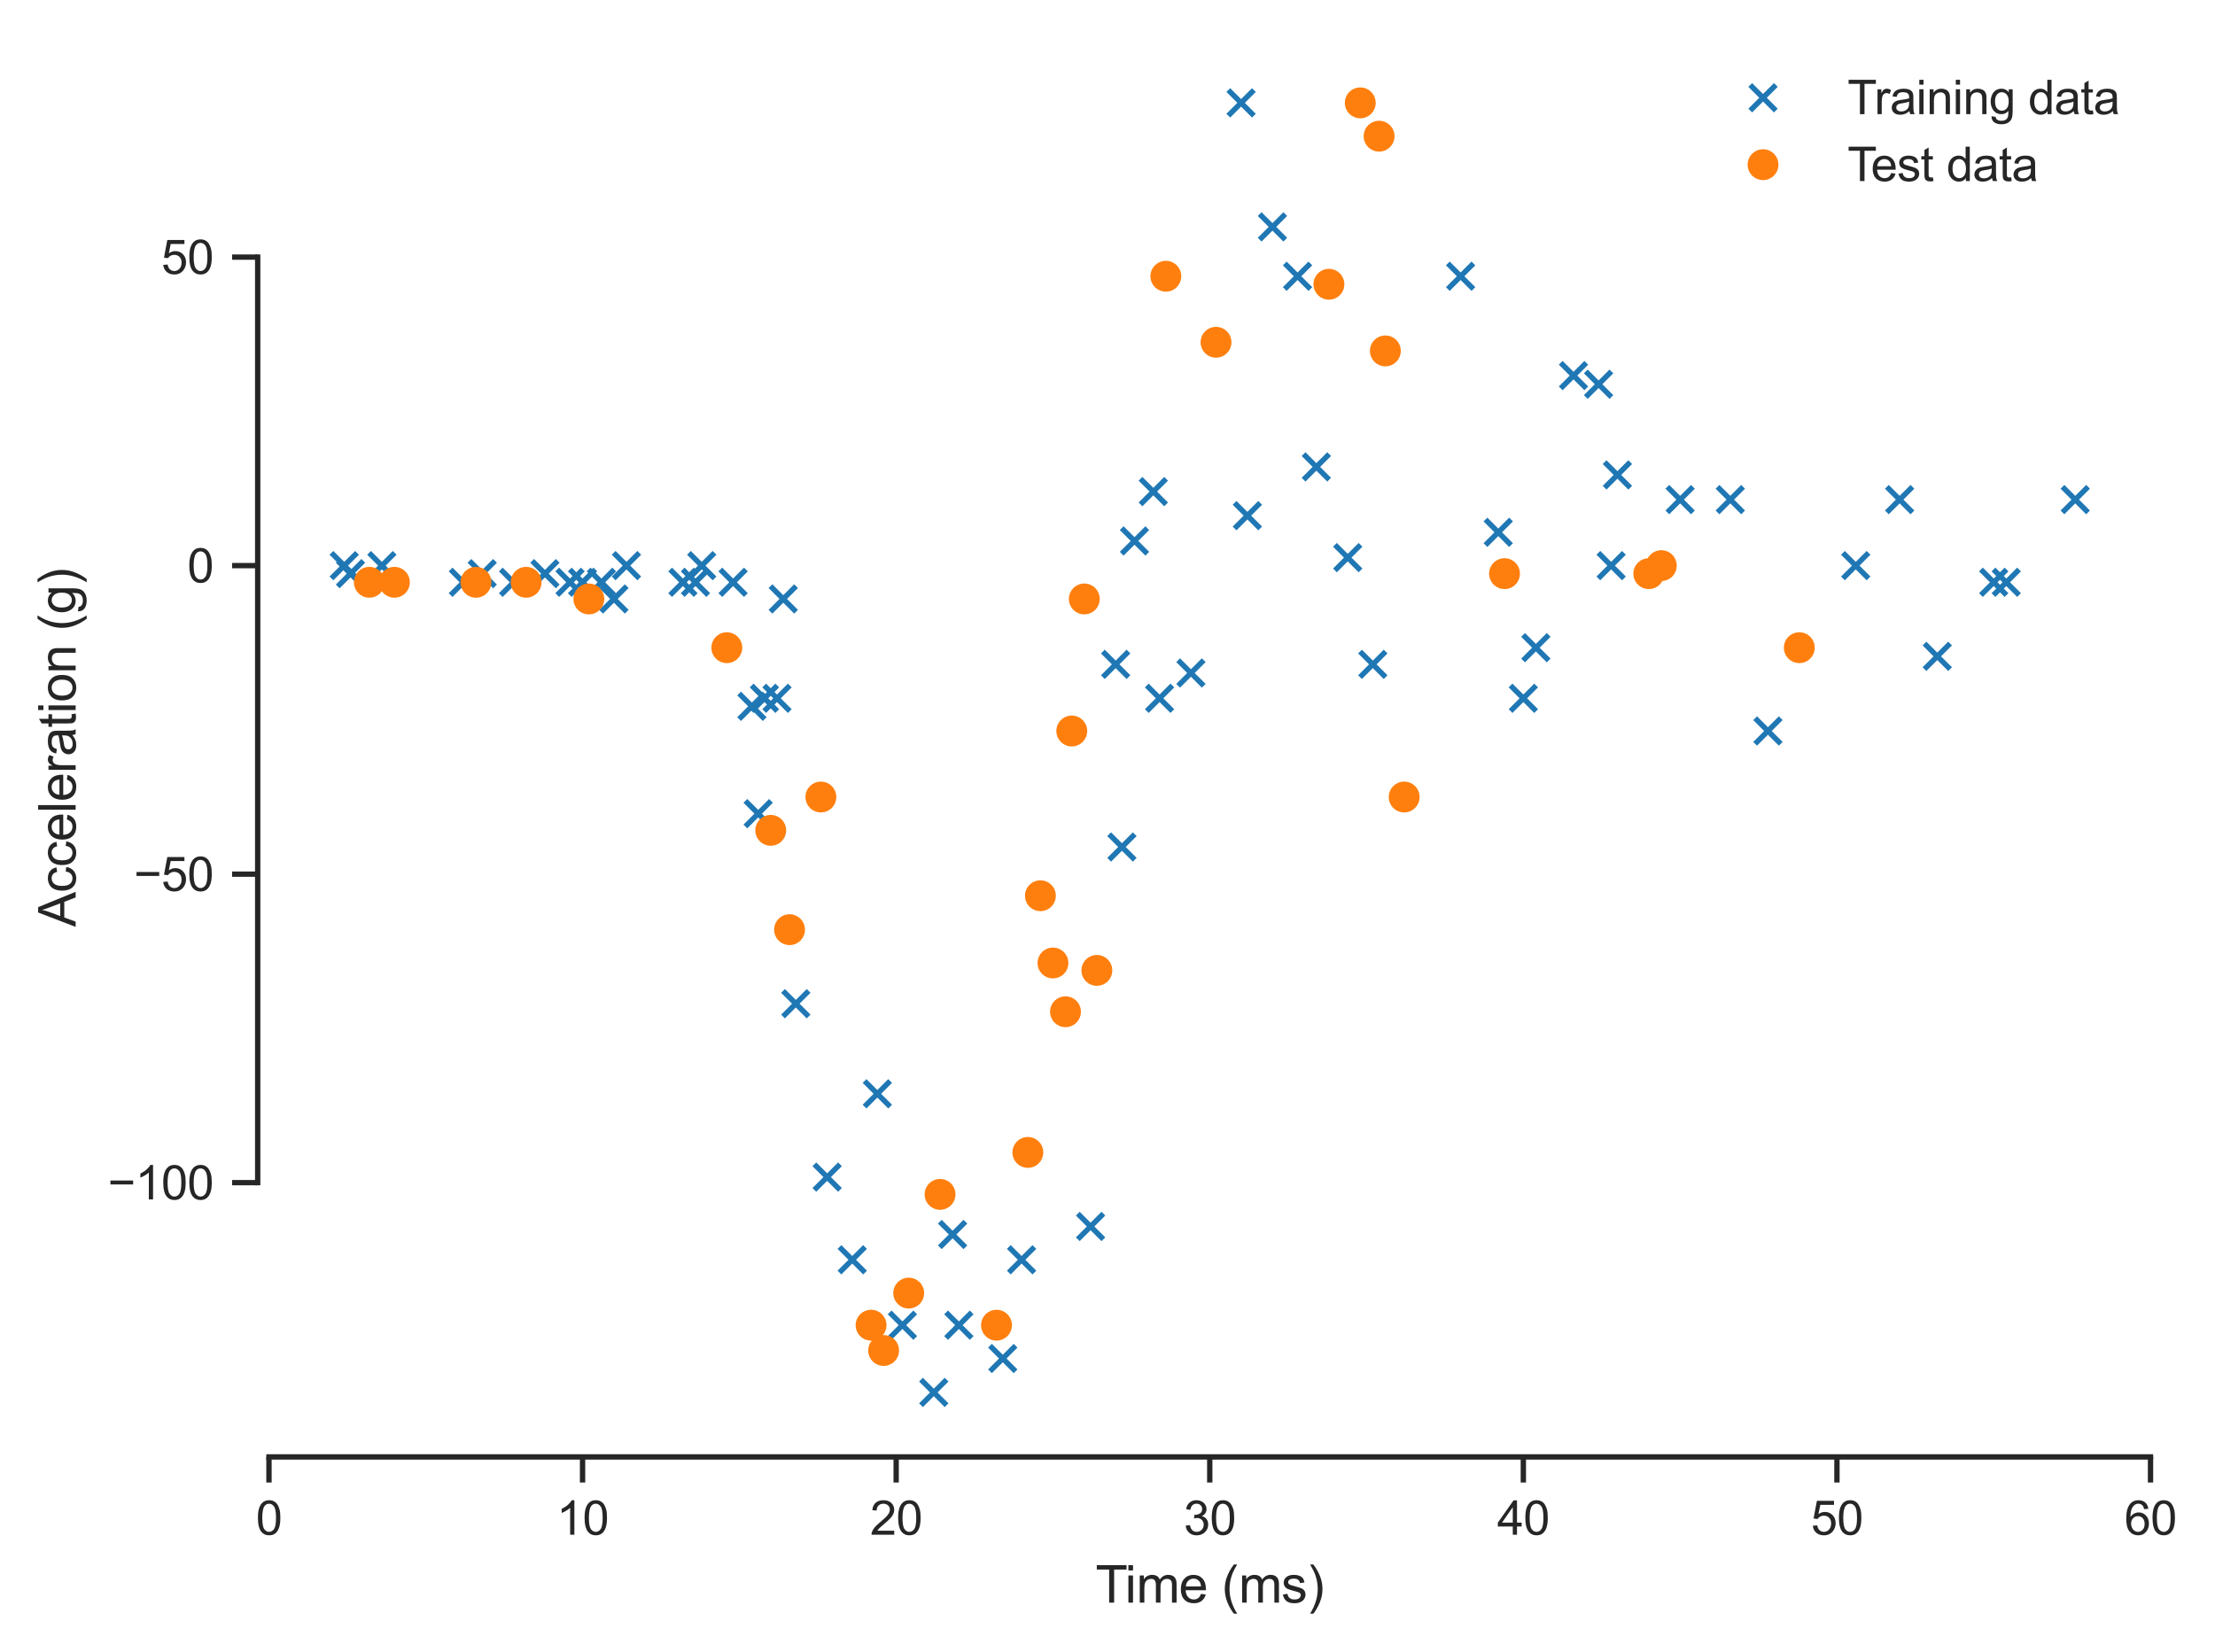 <?xml version="1.0" encoding="utf-8" standalone="no"?>
<!DOCTYPE svg PUBLIC "-//W3C//DTD SVG 1.1//EN"
  "http://www.w3.org/Graphics/SVG/1.1/DTD/svg11.dtd">
<svg xmlns:xlink="http://www.w3.org/1999/xlink" width="415.426pt" height="309.869pt" viewBox="0 0 415.426 309.869" xmlns="http://www.w3.org/2000/svg" version="1.1">
 <defs>
  <style type="text/css">*{stroke-linejoin: round; stroke-linecap: butt}</style>
 </defs>
 <g id="figure_1">
  <g id="patch_1">
   <path d="M 0 309.869 
L 415.426 309.869 
L 415.426 0 
L 0 0 
z
" style="fill: #ffffff"/>
  </g>
  <g id="axes_1">
   <g id="patch_2">
    <path d="M 48.33 273.312 
L 405.45 273.312 
L 405.45 7.2 
L 48.33 7.2 
z
" style="fill: #ffffff"/>
   </g>
   <g id="matplotlib.axis_1">
    <g id="xtick_1">
     <g id="line2d_1">
      <defs>
       <path id="me4600df436" d="M 0 0 
L 0 4.8 
" style="stroke: #262626"/>
      </defs>
      <g>
       <use xlink:href="#me4600df436" x="50.447" y="273.312" style="fill: #262626; stroke: #262626"/>
      </g>
     </g>
     <g id="text_1">
      <!-- 0 -->
      <g style="fill: #262626" transform="translate(48 287.911) scale(0.088 -0.088)">
       <defs>
        <path id="ArialMT-30" d="M 266 2259 
Q 266 3072 433 3567 
Q 600 4063 929 4331 
Q 1259 4600 1759 4600 
Q 2128 4600 2406 4451 
Q 2684 4303 2865 4023 
Q 3047 3744 3150 3342 
Q 3253 2941 3253 2259 
Q 3253 1453 3087 958 
Q 2922 463 2592 192 
Q 2263 -78 1759 -78 
Q 1097 -78 719 397 
Q 266 969 266 2259 
z
M 844 2259 
Q 844 1131 1108 757 
Q 1372 384 1759 384 
Q 2147 384 2411 759 
Q 2675 1134 2675 2259 
Q 2675 3391 2411 3762 
Q 2147 4134 1753 4134 
Q 1366 4134 1134 3806 
Q 844 3388 844 2259 
z
" transform="scale(0.016)"/>
       </defs>
       <use xlink:href="#ArialMT-30"/>
      </g>
     </g>
    </g>
    <g id="xtick_2">
     <g id="line2d_2">
      <g>
       <use xlink:href="#me4600df436" x="109.261" y="273.312" style="fill: #262626; stroke: #262626"/>
      </g>
     </g>
     <g id="text_2">
      <!-- 10 -->
      <g style="fill: #262626" transform="translate(104.368 287.911) scale(0.088 -0.088)">
       <defs>
        <path id="ArialMT-31" d="M 2384 0 
L 1822 0 
L 1822 3584 
Q 1619 3391 1289 3197 
Q 959 3003 697 2906 
L 697 3450 
Q 1169 3672 1522 3987 
Q 1875 4303 2022 4600 
L 2384 4600 
L 2384 0 
z
" transform="scale(0.016)"/>
       </defs>
       <use xlink:href="#ArialMT-31"/>
       <use xlink:href="#ArialMT-30" x="55.615"/>
      </g>
     </g>
    </g>
    <g id="xtick_3">
     <g id="line2d_3">
      <g>
       <use xlink:href="#me4600df436" x="168.075" y="273.312" style="fill: #262626; stroke: #262626"/>
      </g>
     </g>
     <g id="text_3">
      <!-- 20 -->
      <g style="fill: #262626" transform="translate(163.182 287.911) scale(0.088 -0.088)">
       <defs>
        <path id="ArialMT-32" d="M 3222 541 
L 3222 0 
L 194 0 
Q 188 203 259 391 
Q 375 700 629 1000 
Q 884 1300 1366 1694 
Q 2113 2306 2375 2664 
Q 2638 3022 2638 3341 
Q 2638 3675 2398 3904 
Q 2159 4134 1775 4134 
Q 1369 4134 1125 3890 
Q 881 3647 878 3216 
L 300 3275 
Q 359 3922 746 4261 
Q 1134 4600 1788 4600 
Q 2447 4600 2831 4234 
Q 3216 3869 3216 3328 
Q 3216 3053 3103 2787 
Q 2991 2522 2730 2228 
Q 2469 1934 1863 1422 
Q 1356 997 1212 845 
Q 1069 694 975 541 
L 3222 541 
z
" transform="scale(0.016)"/>
       </defs>
       <use xlink:href="#ArialMT-32"/>
       <use xlink:href="#ArialMT-30" x="55.615"/>
      </g>
     </g>
    </g>
    <g id="xtick_4">
     <g id="line2d_4">
      <g>
       <use xlink:href="#me4600df436" x="226.89" y="273.312" style="fill: #262626; stroke: #262626"/>
      </g>
     </g>
     <g id="text_4">
      <!-- 30 -->
      <g style="fill: #262626" transform="translate(221.996 287.911) scale(0.088 -0.088)">
       <defs>
        <path id="ArialMT-33" d="M 269 1209 
L 831 1284 
Q 928 806 1161 595 
Q 1394 384 1728 384 
Q 2125 384 2398 659 
Q 2672 934 2672 1341 
Q 2672 1728 2419 1979 
Q 2166 2231 1775 2231 
Q 1616 2231 1378 2169 
L 1441 2663 
Q 1497 2656 1531 2656 
Q 1891 2656 2178 2843 
Q 2466 3031 2466 3422 
Q 2466 3731 2256 3934 
Q 2047 4138 1716 4138 
Q 1388 4138 1169 3931 
Q 950 3725 888 3313 
L 325 3413 
Q 428 3978 793 4289 
Q 1159 4600 1703 4600 
Q 2078 4600 2393 4439 
Q 2709 4278 2876 4000 
Q 3044 3722 3044 3409 
Q 3044 3113 2884 2869 
Q 2725 2625 2413 2481 
Q 2819 2388 3044 2092 
Q 3269 1797 3269 1353 
Q 3269 753 2831 336 
Q 2394 -81 1725 -81 
Q 1122 -81 723 278 
Q 325 638 269 1209 
z
" transform="scale(0.016)"/>
       </defs>
       <use xlink:href="#ArialMT-33"/>
       <use xlink:href="#ArialMT-30" x="55.615"/>
      </g>
     </g>
    </g>
    <g id="xtick_5">
     <g id="line2d_5">
      <g>
       <use xlink:href="#me4600df436" x="285.704" y="273.312" style="fill: #262626; stroke: #262626"/>
      </g>
     </g>
     <g id="text_5">
      <!-- 40 -->
      <g style="fill: #262626" transform="translate(280.81 287.911) scale(0.088 -0.088)">
       <defs>
        <path id="ArialMT-34" d="M 2069 0 
L 2069 1097 
L 81 1097 
L 81 1613 
L 2172 4581 
L 2631 4581 
L 2631 1613 
L 3250 1613 
L 3250 1097 
L 2631 1097 
L 2631 0 
L 2069 0 
z
M 2069 1613 
L 2069 3678 
L 634 1613 
L 2069 1613 
z
" transform="scale(0.016)"/>
       </defs>
       <use xlink:href="#ArialMT-34"/>
       <use xlink:href="#ArialMT-30" x="55.615"/>
      </g>
     </g>
    </g>
    <g id="xtick_6">
     <g id="line2d_6">
      <g>
       <use xlink:href="#me4600df436" x="344.518" y="273.312" style="fill: #262626; stroke: #262626"/>
      </g>
     </g>
     <g id="text_6">
      <!-- 50 -->
      <g style="fill: #262626" transform="translate(339.624 287.911) scale(0.088 -0.088)">
       <defs>
        <path id="ArialMT-35" d="M 266 1200 
L 856 1250 
Q 922 819 1161 601 
Q 1400 384 1738 384 
Q 2144 384 2425 690 
Q 2706 997 2706 1503 
Q 2706 1984 2436 2262 
Q 2166 2541 1728 2541 
Q 1456 2541 1237 2417 
Q 1019 2294 894 2097 
L 366 2166 
L 809 4519 
L 3088 4519 
L 3088 3981 
L 1259 3981 
L 1013 2750 
Q 1425 3038 1878 3038 
Q 2478 3038 2890 2622 
Q 3303 2206 3303 1553 
Q 3303 931 2941 478 
Q 2500 -78 1738 -78 
Q 1113 -78 717 272 
Q 322 622 266 1200 
z
" transform="scale(0.016)"/>
       </defs>
       <use xlink:href="#ArialMT-35"/>
       <use xlink:href="#ArialMT-30" x="55.615"/>
      </g>
     </g>
    </g>
    <g id="xtick_7">
     <g id="line2d_7">
      <g>
       <use xlink:href="#me4600df436" x="403.332" y="273.312" style="fill: #262626; stroke: #262626"/>
      </g>
     </g>
     <g id="text_7">
      <!-- 60 -->
      <g style="fill: #262626" transform="translate(398.439 287.911) scale(0.088 -0.088)">
       <defs>
        <path id="ArialMT-36" d="M 3184 3459 
L 2625 3416 
Q 2550 3747 2413 3897 
Q 2184 4138 1850 4138 
Q 1581 4138 1378 3988 
Q 1113 3794 959 3422 
Q 806 3050 800 2363 
Q 1003 2672 1297 2822 
Q 1591 2972 1913 2972 
Q 2475 2972 2870 2558 
Q 3266 2144 3266 1488 
Q 3266 1056 3080 686 
Q 2894 316 2569 119 
Q 2244 -78 1831 -78 
Q 1128 -78 684 439 
Q 241 956 241 2144 
Q 241 3472 731 4075 
Q 1159 4600 1884 4600 
Q 2425 4600 2770 4297 
Q 3116 3994 3184 3459 
z
M 888 1484 
Q 888 1194 1011 928 
Q 1134 663 1356 523 
Q 1578 384 1822 384 
Q 2178 384 2434 671 
Q 2691 959 2691 1453 
Q 2691 1928 2437 2201 
Q 2184 2475 1800 2475 
Q 1419 2475 1153 2201 
Q 888 1928 888 1484 
z
" transform="scale(0.016)"/>
       </defs>
       <use xlink:href="#ArialMT-36"/>
       <use xlink:href="#ArialMT-30" x="55.615"/>
      </g>
     </g>
    </g>
    <g id="text_8">
     <!-- Time (ms) -->
     <g style="fill: #262626" transform="translate(205.476 300.648) scale(0.096 -0.096)">
      <defs>
       <path id="ArialMT-54" d="M 1659 0 
L 1659 4041 
L 150 4041 
L 150 4581 
L 3781 4581 
L 3781 4041 
L 2266 4041 
L 2266 0 
L 1659 0 
z
" transform="scale(0.016)"/>
       <path id="ArialMT-69" d="M 425 3934 
L 425 4581 
L 988 4581 
L 988 3934 
L 425 3934 
z
M 425 0 
L 425 3319 
L 988 3319 
L 988 0 
L 425 0 
z
" transform="scale(0.016)"/>
       <path id="ArialMT-6d" d="M 422 0 
L 422 3319 
L 925 3319 
L 925 2853 
Q 1081 3097 1340 3245 
Q 1600 3394 1931 3394 
Q 2300 3394 2536 3241 
Q 2772 3088 2869 2813 
Q 3263 3394 3894 3394 
Q 4388 3394 4653 3120 
Q 4919 2847 4919 2278 
L 4919 0 
L 4359 0 
L 4359 2091 
Q 4359 2428 4304 2576 
Q 4250 2725 4106 2815 
Q 3963 2906 3769 2906 
Q 3419 2906 3187 2673 
Q 2956 2441 2956 1928 
L 2956 0 
L 2394 0 
L 2394 2156 
Q 2394 2531 2256 2718 
Q 2119 2906 1806 2906 
Q 1569 2906 1367 2781 
Q 1166 2656 1075 2415 
Q 984 2175 984 1722 
L 984 0 
L 422 0 
z
" transform="scale(0.016)"/>
       <path id="ArialMT-65" d="M 2694 1069 
L 3275 997 
Q 3138 488 2766 206 
Q 2394 -75 1816 -75 
Q 1088 -75 661 373 
Q 234 822 234 1631 
Q 234 2469 665 2931 
Q 1097 3394 1784 3394 
Q 2450 3394 2872 2941 
Q 3294 2488 3294 1666 
Q 3294 1616 3291 1516 
L 816 1516 
Q 847 969 1125 678 
Q 1403 388 1819 388 
Q 2128 388 2347 550 
Q 2566 713 2694 1069 
z
M 847 1978 
L 2700 1978 
Q 2663 2397 2488 2606 
Q 2219 2931 1791 2931 
Q 1403 2931 1139 2672 
Q 875 2413 847 1978 
z
" transform="scale(0.016)"/>
       <path id="ArialMT-20" transform="scale(0.016)"/>
       <path id="ArialMT-28" d="M 1497 -1347 
Q 1031 -759 709 28 
Q 388 816 388 1659 
Q 388 2403 628 3084 
Q 909 3875 1497 4659 
L 1900 4659 
Q 1522 4009 1400 3731 
Q 1209 3300 1100 2831 
Q 966 2247 966 1656 
Q 966 153 1900 -1347 
L 1497 -1347 
z
" transform="scale(0.016)"/>
       <path id="ArialMT-73" d="M 197 991 
L 753 1078 
Q 800 744 1014 566 
Q 1228 388 1613 388 
Q 2000 388 2187 545 
Q 2375 703 2375 916 
Q 2375 1106 2209 1216 
Q 2094 1291 1634 1406 
Q 1016 1563 777 1677 
Q 538 1791 414 1992 
Q 291 2194 291 2438 
Q 291 2659 392 2848 
Q 494 3038 669 3163 
Q 800 3259 1026 3326 
Q 1253 3394 1513 3394 
Q 1903 3394 2198 3281 
Q 2494 3169 2634 2976 
Q 2775 2784 2828 2463 
L 2278 2388 
Q 2241 2644 2061 2787 
Q 1881 2931 1553 2931 
Q 1166 2931 1000 2803 
Q 834 2675 834 2503 
Q 834 2394 903 2306 
Q 972 2216 1119 2156 
Q 1203 2125 1616 2013 
Q 2213 1853 2448 1751 
Q 2684 1650 2818 1456 
Q 2953 1263 2953 975 
Q 2953 694 2789 445 
Q 2625 197 2315 61 
Q 2006 -75 1616 -75 
Q 969 -75 630 194 
Q 291 463 197 991 
z
" transform="scale(0.016)"/>
       <path id="ArialMT-29" d="M 791 -1347 
L 388 -1347 
Q 1322 153 1322 1656 
Q 1322 2244 1188 2822 
Q 1081 3291 891 3722 
Q 769 4003 388 4659 
L 791 4659 
Q 1378 3875 1659 3084 
Q 1900 2403 1900 1659 
Q 1900 816 1576 28 
Q 1253 -759 791 -1347 
z
" transform="scale(0.016)"/>
      </defs>
      <use xlink:href="#ArialMT-54"/>
      <use xlink:href="#ArialMT-69" x="57.334"/>
      <use xlink:href="#ArialMT-6d" x="79.551"/>
      <use xlink:href="#ArialMT-65" x="162.852"/>
      <use xlink:href="#ArialMT-20" x="218.467"/>
      <use xlink:href="#ArialMT-28" x="246.25"/>
      <use xlink:href="#ArialMT-6d" x="279.551"/>
      <use xlink:href="#ArialMT-73" x="362.852"/>
      <use xlink:href="#ArialMT-29" x="412.852"/>
     </g>
    </g>
   </g>
   <g id="matplotlib.axis_2">
    <g id="ytick_1">
     <g id="line2d_8">
      <defs>
       <path id="md7fa917686" d="M 0 0 
L -4.8 0 
" style="stroke: #262626"/>
      </defs>
      <g>
       <use xlink:href="#md7fa917686" x="48.33" y="221.861" style="fill: #262626; stroke: #262626"/>
      </g>
     </g>
     <g id="text_9">
      <!-- −100 -->
      <g style="fill: #262626" transform="translate(20.209 225.01) scale(0.088 -0.088)">
       <defs>
        <path id="ArialMT-2212" d="M 3381 1997 
L 356 1997 
L 356 2522 
L 3381 2522 
L 3381 1997 
z
" transform="scale(0.016)"/>
       </defs>
       <use xlink:href="#ArialMT-2212"/>
       <use xlink:href="#ArialMT-31" x="58.398"/>
       <use xlink:href="#ArialMT-30" x="114.014"/>
       <use xlink:href="#ArialMT-30" x="169.629"/>
      </g>
     </g>
    </g>
    <g id="ytick_2">
     <g id="line2d_9">
      <g>
       <use xlink:href="#md7fa917686" x="48.33" y="163.985" style="fill: #262626; stroke: #262626"/>
      </g>
     </g>
     <g id="text_10">
      <!-- −50 -->
      <g style="fill: #262626" transform="translate(25.103 167.134) scale(0.088 -0.088)">
       <use xlink:href="#ArialMT-2212"/>
       <use xlink:href="#ArialMT-35" x="58.398"/>
       <use xlink:href="#ArialMT-30" x="114.014"/>
      </g>
     </g>
    </g>
    <g id="ytick_3">
     <g id="line2d_10">
      <g>
       <use xlink:href="#md7fa917686" x="48.33" y="106.109" style="fill: #262626; stroke: #262626"/>
      </g>
     </g>
     <g id="text_11">
      <!-- 0 -->
      <g style="fill: #262626" transform="translate(35.136 109.259) scale(0.088 -0.088)">
       <use xlink:href="#ArialMT-30"/>
      </g>
     </g>
    </g>
    <g id="ytick_4">
     <g id="line2d_11">
      <g>
       <use xlink:href="#md7fa917686" x="48.33" y="48.234" style="fill: #262626; stroke: #262626"/>
      </g>
     </g>
     <g id="text_12">
      <!-- 50 -->
      <g style="fill: #262626" transform="translate(30.242 51.383) scale(0.088 -0.088)">
       <use xlink:href="#ArialMT-35"/>
       <use xlink:href="#ArialMT-30" x="55.615"/>
      </g>
     </g>
    </g>
    <g id="text_13">
     <!-- Acceleration (g) -->
     <g style="fill: #262626" transform="translate(14.188 173.868) rotate(-90) scale(0.096 -0.096)">
      <defs>
       <path id="ArialMT-41" d="M -9 0 
L 1750 4581 
L 2403 4581 
L 4278 0 
L 3588 0 
L 3053 1388 
L 1138 1388 
L 634 0 
L -9 0 
z
M 1313 1881 
L 2866 1881 
L 2388 3150 
Q 2169 3728 2063 4100 
Q 1975 3659 1816 3225 
L 1313 1881 
z
" transform="scale(0.016)"/>
       <path id="ArialMT-63" d="M 2588 1216 
L 3141 1144 
Q 3050 572 2676 248 
Q 2303 -75 1759 -75 
Q 1078 -75 664 370 
Q 250 816 250 1647 
Q 250 2184 428 2587 
Q 606 2991 970 3192 
Q 1334 3394 1763 3394 
Q 2303 3394 2647 3120 
Q 2991 2847 3088 2344 
L 2541 2259 
Q 2463 2594 2264 2762 
Q 2066 2931 1784 2931 
Q 1359 2931 1093 2626 
Q 828 2322 828 1663 
Q 828 994 1084 691 
Q 1341 388 1753 388 
Q 2084 388 2306 591 
Q 2528 794 2588 1216 
z
" transform="scale(0.016)"/>
       <path id="ArialMT-6c" d="M 409 0 
L 409 4581 
L 972 4581 
L 972 0 
L 409 0 
z
" transform="scale(0.016)"/>
       <path id="ArialMT-72" d="M 416 0 
L 416 3319 
L 922 3319 
L 922 2816 
Q 1116 3169 1280 3281 
Q 1444 3394 1641 3394 
Q 1925 3394 2219 3213 
L 2025 2691 
Q 1819 2813 1613 2813 
Q 1428 2813 1281 2702 
Q 1134 2591 1072 2394 
Q 978 2094 978 1738 
L 978 0 
L 416 0 
z
" transform="scale(0.016)"/>
       <path id="ArialMT-61" d="M 2588 409 
Q 2275 144 1986 34 
Q 1697 -75 1366 -75 
Q 819 -75 525 192 
Q 231 459 231 875 
Q 231 1119 342 1320 
Q 453 1522 633 1644 
Q 813 1766 1038 1828 
Q 1203 1872 1538 1913 
Q 2219 1994 2541 2106 
Q 2544 2222 2544 2253 
Q 2544 2597 2384 2738 
Q 2169 2928 1744 2928 
Q 1347 2928 1158 2789 
Q 969 2650 878 2297 
L 328 2372 
Q 403 2725 575 2942 
Q 747 3159 1072 3276 
Q 1397 3394 1825 3394 
Q 2250 3394 2515 3294 
Q 2781 3194 2906 3042 
Q 3031 2891 3081 2659 
Q 3109 2516 3109 2141 
L 3109 1391 
Q 3109 606 3145 398 
Q 3181 191 3288 0 
L 2700 0 
Q 2613 175 2588 409 
z
M 2541 1666 
Q 2234 1541 1622 1453 
Q 1275 1403 1131 1340 
Q 988 1278 909 1158 
Q 831 1038 831 891 
Q 831 666 1001 516 
Q 1172 366 1500 366 
Q 1825 366 2078 508 
Q 2331 650 2450 897 
Q 2541 1088 2541 1459 
L 2541 1666 
z
" transform="scale(0.016)"/>
       <path id="ArialMT-74" d="M 1650 503 
L 1731 6 
Q 1494 -44 1306 -44 
Q 1000 -44 831 53 
Q 663 150 594 308 
Q 525 466 525 972 
L 525 2881 
L 113 2881 
L 113 3319 
L 525 3319 
L 525 4141 
L 1084 4478 
L 1084 3319 
L 1650 3319 
L 1650 2881 
L 1084 2881 
L 1084 941 
Q 1084 700 1114 631 
Q 1144 563 1211 522 
Q 1278 481 1403 481 
Q 1497 481 1650 503 
z
" transform="scale(0.016)"/>
       <path id="ArialMT-6f" d="M 213 1659 
Q 213 2581 725 3025 
Q 1153 3394 1769 3394 
Q 2453 3394 2887 2945 
Q 3322 2497 3322 1706 
Q 3322 1066 3130 698 
Q 2938 331 2570 128 
Q 2203 -75 1769 -75 
Q 1072 -75 642 372 
Q 213 819 213 1659 
z
M 791 1659 
Q 791 1022 1069 705 
Q 1347 388 1769 388 
Q 2188 388 2466 706 
Q 2744 1025 2744 1678 
Q 2744 2294 2464 2611 
Q 2184 2928 1769 2928 
Q 1347 2928 1069 2612 
Q 791 2297 791 1659 
z
" transform="scale(0.016)"/>
       <path id="ArialMT-6e" d="M 422 0 
L 422 3319 
L 928 3319 
L 928 2847 
Q 1294 3394 1984 3394 
Q 2284 3394 2536 3286 
Q 2788 3178 2913 3003 
Q 3038 2828 3088 2588 
Q 3119 2431 3119 2041 
L 3119 0 
L 2556 0 
L 2556 2019 
Q 2556 2363 2490 2533 
Q 2425 2703 2258 2804 
Q 2091 2906 1866 2906 
Q 1506 2906 1245 2678 
Q 984 2450 984 1813 
L 984 0 
L 422 0 
z
" transform="scale(0.016)"/>
       <path id="ArialMT-67" d="M 319 -275 
L 866 -356 
Q 900 -609 1056 -725 
Q 1266 -881 1628 -881 
Q 2019 -881 2231 -725 
Q 2444 -569 2519 -288 
Q 2563 -116 2559 434 
Q 2191 0 1641 0 
Q 956 0 581 494 
Q 206 988 206 1678 
Q 206 2153 378 2554 
Q 550 2956 876 3175 
Q 1203 3394 1644 3394 
Q 2231 3394 2613 2919 
L 2613 3319 
L 3131 3319 
L 3131 450 
Q 3131 -325 2973 -648 
Q 2816 -972 2473 -1159 
Q 2131 -1347 1631 -1347 
Q 1038 -1347 672 -1080 
Q 306 -813 319 -275 
z
M 784 1719 
Q 784 1066 1043 766 
Q 1303 466 1694 466 
Q 2081 466 2343 764 
Q 2606 1063 2606 1700 
Q 2606 2309 2336 2618 
Q 2066 2928 1684 2928 
Q 1309 2928 1046 2623 
Q 784 2319 784 1719 
z
" transform="scale(0.016)"/>
      </defs>
      <use xlink:href="#ArialMT-41"/>
      <use xlink:href="#ArialMT-63" x="66.699"/>
      <use xlink:href="#ArialMT-63" x="116.699"/>
      <use xlink:href="#ArialMT-65" x="166.699"/>
      <use xlink:href="#ArialMT-6c" x="222.314"/>
      <use xlink:href="#ArialMT-65" x="244.531"/>
      <use xlink:href="#ArialMT-72" x="300.146"/>
      <use xlink:href="#ArialMT-61" x="333.447"/>
      <use xlink:href="#ArialMT-74" x="389.062"/>
      <use xlink:href="#ArialMT-69" x="416.846"/>
      <use xlink:href="#ArialMT-6f" x="439.062"/>
      <use xlink:href="#ArialMT-6e" x="494.678"/>
      <use xlink:href="#ArialMT-20" x="550.293"/>
      <use xlink:href="#ArialMT-28" x="578.076"/>
      <use xlink:href="#ArialMT-67" x="611.377"/>
      <use xlink:href="#ArialMT-29" x="666.992"/>
     </g>
    </g>
   </g>
   <g id="line2d_12">
    <defs>
     <path id="m27b355e244" d="M -2.4 2.4 
L 2.4 -2.4 
M -2.4 -2.4 
L 2.4 2.4 
" style="stroke: #1f77b4"/>
    </defs>
    <g clip-path="url(#p4118eff759)">
     <use xlink:href="#m27b355e244" x="233.947" y="96.734" style="fill: #1f77b4; stroke: #1f77b4"/>
     <use xlink:href="#m27b355e244" x="145.726" y="130.996" style="fill: #1f77b4; stroke: #1f77b4"/>
     <use xlink:href="#m27b355e244" x="64.562" y="106.109" style="fill: #1f77b4; stroke: #1f77b4"/>
     <use xlink:href="#m27b355e244" x="128.082" y="109.235" style="fill: #1f77b4; stroke: #1f77b4"/>
     <use xlink:href="#m27b355e244" x="295.114" y="70.458" style="fill: #1f77b4; stroke: #1f77b4"/>
     <use xlink:href="#m27b355e244" x="137.492" y="109.235" style="fill: #1f77b4; stroke: #1f77b4"/>
     <use xlink:href="#m27b355e244" x="285.704" y="130.996" style="fill: #1f77b4; stroke: #1f77b4"/>
     <use xlink:href="#m27b355e244" x="178.662" y="231.584" style="fill: #1f77b4; stroke: #1f77b4"/>
     <use xlink:href="#m27b355e244" x="130.434" y="109.235" style="fill: #1f77b4; stroke: #1f77b4"/>
     <use xlink:href="#m27b355e244" x="363.339" y="123.125" style="fill: #1f77b4; stroke: #1f77b4"/>
     <use xlink:href="#m27b355e244" x="217.479" y="130.996" style="fill: #1f77b4; stroke: #1f77b4"/>
     <use xlink:href="#m27b355e244" x="141.021" y="132.501" style="fill: #1f77b4; stroke: #1f77b4"/>
     <use xlink:href="#m27b355e244" x="210.422" y="158.892" style="fill: #1f77b4; stroke: #1f77b4"/>
     <use xlink:href="#m27b355e244" x="315.111" y="93.724" style="fill: #1f77b4; stroke: #1f77b4"/>
     <use xlink:href="#m27b355e244" x="280.999" y="99.859" style="fill: #1f77b4; stroke: #1f77b4"/>
     <use xlink:href="#m27b355e244" x="303.348" y="89.094" style="fill: #1f77b4; stroke: #1f77b4"/>
     <use xlink:href="#m27b355e244" x="159.841" y="236.329" style="fill: #1f77b4; stroke: #1f77b4"/>
     <use xlink:href="#m27b355e244" x="143.373" y="130.996" style="fill: #1f77b4; stroke: #1f77b4"/>
     <use xlink:href="#m27b355e244" x="299.819" y="72.079" style="fill: #1f77b4; stroke: #1f77b4"/>
     <use xlink:href="#m27b355e244" x="146.902" y="112.36" style="fill: #1f77b4; stroke: #1f77b4"/>
     <use xlink:href="#m27b355e244" x="117.495" y="106.109" style="fill: #1f77b4; stroke: #1f77b4"/>
     <use xlink:href="#m27b355e244" x="246.886" y="87.589" style="fill: #1f77b4; stroke: #1f77b4"/>
     <use xlink:href="#m27b355e244" x="109.261" y="109.235" style="fill: #1f77b4; stroke: #1f77b4"/>
     <use xlink:href="#m27b355e244" x="131.611" y="106.109" style="fill: #1f77b4; stroke: #1f77b4"/>
     <use xlink:href="#m27b355e244" x="331.579" y="137.131" style="fill: #1f77b4; stroke: #1f77b4"/>
     <use xlink:href="#m27b355e244" x="191.601" y="236.329" style="fill: #1f77b4; stroke: #1f77b4"/>
     <use xlink:href="#m27b355e244" x="238.652" y="42.562" style="fill: #1f77b4; stroke: #1f77b4"/>
     <use xlink:href="#m27b355e244" x="257.473" y="124.63" style="fill: #1f77b4; stroke: #1f77b4"/>
     <use xlink:href="#m27b355e244" x="96.322" y="109.235" style="fill: #1f77b4; stroke: #1f77b4"/>
     <use xlink:href="#m27b355e244" x="204.54" y="230.079" style="fill: #1f77b4; stroke: #1f77b4"/>
     <use xlink:href="#m27b355e244" x="209.245" y="124.63" style="fill: #1f77b4; stroke: #1f77b4"/>
     <use xlink:href="#m27b355e244" x="356.281" y="93.724" style="fill: #1f77b4; stroke: #1f77b4"/>
     <use xlink:href="#m27b355e244" x="252.768" y="104.605" style="fill: #1f77b4; stroke: #1f77b4"/>
     <use xlink:href="#m27b355e244" x="324.521" y="93.724" style="fill: #1f77b4; stroke: #1f77b4"/>
     <use xlink:href="#m27b355e244" x="115.143" y="112.36" style="fill: #1f77b4; stroke: #1f77b4"/>
     <use xlink:href="#m27b355e244" x="86.912" y="109.235" style="fill: #1f77b4; stroke: #1f77b4"/>
     <use xlink:href="#m27b355e244" x="71.62" y="106.109" style="fill: #1f77b4; stroke: #1f77b4"/>
     <use xlink:href="#m27b355e244" x="243.358" y="51.822" style="fill: #1f77b4; stroke: #1f77b4"/>
     <use xlink:href="#m27b355e244" x="373.925" y="109.235" style="fill: #1f77b4; stroke: #1f77b4"/>
     <use xlink:href="#m27b355e244" x="232.771" y="19.296" style="fill: #1f77b4; stroke: #1f77b4"/>
     <use xlink:href="#m27b355e244" x="155.136" y="220.819" style="fill: #1f77b4; stroke: #1f77b4"/>
     <use xlink:href="#m27b355e244" x="212.774" y="101.479" style="fill: #1f77b4; stroke: #1f77b4"/>
     <use xlink:href="#m27b355e244" x="216.303" y="92.219" style="fill: #1f77b4; stroke: #1f77b4"/>
     <use xlink:href="#m27b355e244" x="348.047" y="106.109" style="fill: #1f77b4; stroke: #1f77b4"/>
     <use xlink:href="#m27b355e244" x="142.197" y="152.641" style="fill: #1f77b4; stroke: #1f77b4"/>
     <use xlink:href="#m27b355e244" x="188.072" y="254.85" style="fill: #1f77b4; stroke: #1f77b4"/>
     <use xlink:href="#m27b355e244" x="90.441" y="107.614" style="fill: #1f77b4; stroke: #1f77b4"/>
     <use xlink:href="#m27b355e244" x="175.133" y="261.216" style="fill: #1f77b4; stroke: #1f77b4"/>
     <use xlink:href="#m27b355e244" x="102.203" y="107.614" style="fill: #1f77b4; stroke: #1f77b4"/>
     <use xlink:href="#m27b355e244" x="288.056" y="121.504" style="fill: #1f77b4; stroke: #1f77b4"/>
     <use xlink:href="#m27b355e244" x="106.909" y="109.235" style="fill: #1f77b4; stroke: #1f77b4"/>
     <use xlink:href="#m27b355e244" x="273.941" y="51.822" style="fill: #1f77b4; stroke: #1f77b4"/>
     <use xlink:href="#m27b355e244" x="302.172" y="106.109" style="fill: #1f77b4; stroke: #1f77b4"/>
     <use xlink:href="#m27b355e244" x="112.79" y="109.235" style="fill: #1f77b4; stroke: #1f77b4"/>
     <use xlink:href="#m27b355e244" x="223.361" y="126.25" style="fill: #1f77b4; stroke: #1f77b4"/>
     <use xlink:href="#m27b355e244" x="376.278" y="109.235" style="fill: #1f77b4; stroke: #1f77b4"/>
     <use xlink:href="#m27b355e244" x="389.217" y="93.724" style="fill: #1f77b4; stroke: #1f77b4"/>
     <use xlink:href="#m27b355e244" x="164.547" y="205.192" style="fill: #1f77b4; stroke: #1f77b4"/>
     <use xlink:href="#m27b355e244" x="179.838" y="248.599" style="fill: #1f77b4; stroke: #1f77b4"/>
     <use xlink:href="#m27b355e244" x="169.252" y="248.599" style="fill: #1f77b4; stroke: #1f77b4"/>
     <use xlink:href="#m27b355e244" x="65.739" y="107.614" style="fill: #1f77b4; stroke: #1f77b4"/>
     <use xlink:href="#m27b355e244" x="149.255" y="188.293" style="fill: #1f77b4; stroke: #1f77b4"/>
    </g>
   </g>
   <g id="line2d_13">
    <defs>
     <path id="m944d44bf71" d="M 0 2.4 
C 0.636 2.4 1.247 2.147 1.697 1.697 
C 2.147 1.247 2.4 0.636 2.4 0 
C 2.4 -0.636 2.147 -1.247 1.697 -1.697 
C 1.247 -2.147 0.636 -2.4 0 -2.4 
C -0.636 -2.4 -1.247 -2.147 -1.697 -1.697 
C -2.147 -1.247 -2.4 -0.636 -2.4 0 
C -2.4 0.636 -2.147 1.247 -1.697 1.697 
C -1.247 2.147 -0.636 2.4 0 2.4 
z
" style="stroke: #ff7f0e"/>
    </defs>
    <g clip-path="url(#p4118eff759)">
     <use xlink:href="#m944d44bf71" x="192.777" y="216.189" style="fill: #ff7f0e; stroke: #ff7f0e"/>
     <use xlink:href="#m944d44bf71" x="176.309" y="224.06" style="fill: #ff7f0e; stroke: #ff7f0e"/>
     <use xlink:href="#m944d44bf71" x="144.55" y="155.767" style="fill: #ff7f0e; stroke: #ff7f0e"/>
     <use xlink:href="#m944d44bf71" x="259.826" y="65.828" style="fill: #ff7f0e; stroke: #ff7f0e"/>
     <use xlink:href="#m944d44bf71" x="203.364" y="112.36" style="fill: #ff7f0e; stroke: #ff7f0e"/>
     <use xlink:href="#m944d44bf71" x="249.239" y="53.327" style="fill: #ff7f0e; stroke: #ff7f0e"/>
     <use xlink:href="#m944d44bf71" x="110.437" y="112.36" style="fill: #ff7f0e; stroke: #ff7f0e"/>
     <use xlink:href="#m944d44bf71" x="199.835" y="189.798" style="fill: #ff7f0e; stroke: #ff7f0e"/>
     <use xlink:href="#m944d44bf71" x="205.717" y="182.042" style="fill: #ff7f0e; stroke: #ff7f0e"/>
     <use xlink:href="#m944d44bf71" x="197.483" y="180.653" style="fill: #ff7f0e; stroke: #ff7f0e"/>
     <use xlink:href="#m944d44bf71" x="258.649" y="25.547" style="fill: #ff7f0e; stroke: #ff7f0e"/>
     <use xlink:href="#m944d44bf71" x="73.973" y="109.235" style="fill: #ff7f0e; stroke: #ff7f0e"/>
     <use xlink:href="#m944d44bf71" x="98.675" y="109.235" style="fill: #ff7f0e; stroke: #ff7f0e"/>
     <use xlink:href="#m944d44bf71" x="201.011" y="137.131" style="fill: #ff7f0e; stroke: #ff7f0e"/>
     <use xlink:href="#m944d44bf71" x="136.316" y="121.504" style="fill: #ff7f0e; stroke: #ff7f0e"/>
     <use xlink:href="#m944d44bf71" x="311.582" y="106.109" style="fill: #ff7f0e; stroke: #ff7f0e"/>
     <use xlink:href="#m944d44bf71" x="170.428" y="242.58" style="fill: #ff7f0e; stroke: #ff7f0e"/>
     <use xlink:href="#m944d44bf71" x="263.354" y="149.516" style="fill: #ff7f0e; stroke: #ff7f0e"/>
     <use xlink:href="#m944d44bf71" x="337.46" y="121.504" style="fill: #ff7f0e; stroke: #ff7f0e"/>
     <use xlink:href="#m944d44bf71" x="153.96" y="149.516" style="fill: #ff7f0e; stroke: #ff7f0e"/>
     <use xlink:href="#m944d44bf71" x="228.066" y="64.207" style="fill: #ff7f0e; stroke: #ff7f0e"/>
     <use xlink:href="#m944d44bf71" x="195.13" y="168.036" style="fill: #ff7f0e; stroke: #ff7f0e"/>
     <use xlink:href="#m944d44bf71" x="186.896" y="248.599" style="fill: #ff7f0e; stroke: #ff7f0e"/>
     <use xlink:href="#m944d44bf71" x="165.723" y="253.345" style="fill: #ff7f0e; stroke: #ff7f0e"/>
     <use xlink:href="#m944d44bf71" x="69.267" y="109.235" style="fill: #ff7f0e; stroke: #ff7f0e"/>
     <use xlink:href="#m944d44bf71" x="89.264" y="109.235" style="fill: #ff7f0e; stroke: #ff7f0e"/>
     <use xlink:href="#m944d44bf71" x="148.079" y="174.403" style="fill: #ff7f0e; stroke: #ff7f0e"/>
     <use xlink:href="#m944d44bf71" x="282.175" y="107.614" style="fill: #ff7f0e; stroke: #ff7f0e"/>
     <use xlink:href="#m944d44bf71" x="218.656" y="51.822" style="fill: #ff7f0e; stroke: #ff7f0e"/>
     <use xlink:href="#m944d44bf71" x="255.12" y="19.296" style="fill: #ff7f0e; stroke: #ff7f0e"/>
     <use xlink:href="#m944d44bf71" x="309.23" y="107.614" style="fill: #ff7f0e; stroke: #ff7f0e"/>
     <use xlink:href="#m944d44bf71" x="163.37" y="248.599" style="fill: #ff7f0e; stroke: #ff7f0e"/>
    </g>
   </g>
   <g id="patch_3">
    <path d="M 48.33 221.861 
L 48.33 48.234 
" style="fill: none; stroke: #262626; stroke-linejoin: miter; stroke-linecap: square"/>
   </g>
   <g id="patch_4">
    <path d="M 50.447 273.312 
L 403.332 273.312 
" style="fill: none; stroke: #262626; stroke-linejoin: miter; stroke-linecap: square"/>
   </g>
   <g id="legend_1">
    <g id="line2d_14">
     <g>
      <use xlink:href="#m27b355e244" x="330.659" y="18.339" style="fill: #1f77b4; stroke: #1f77b4"/>
     </g>
    </g>
    <g id="text_14">
     <!-- Training data -->
     <g style="fill: #262626" transform="translate(346.499 21.419) scale(0.088 -0.088)">
      <defs>
       <path id="ArialMT-64" d="M 2575 0 
L 2575 419 
Q 2259 -75 1647 -75 
Q 1250 -75 917 144 
Q 584 363 401 755 
Q 219 1147 219 1656 
Q 219 2153 384 2558 
Q 550 2963 881 3178 
Q 1213 3394 1622 3394 
Q 1922 3394 2156 3267 
Q 2391 3141 2538 2938 
L 2538 4581 
L 3097 4581 
L 3097 0 
L 2575 0 
z
M 797 1656 
Q 797 1019 1065 703 
Q 1334 388 1700 388 
Q 2069 388 2326 689 
Q 2584 991 2584 1609 
Q 2584 2291 2321 2609 
Q 2059 2928 1675 2928 
Q 1300 2928 1048 2622 
Q 797 2316 797 1656 
z
" transform="scale(0.016)"/>
      </defs>
      <use xlink:href="#ArialMT-54"/>
      <use xlink:href="#ArialMT-72" x="57.334"/>
      <use xlink:href="#ArialMT-61" x="90.635"/>
      <use xlink:href="#ArialMT-69" x="146.25"/>
      <use xlink:href="#ArialMT-6e" x="168.467"/>
      <use xlink:href="#ArialMT-69" x="224.082"/>
      <use xlink:href="#ArialMT-6e" x="246.299"/>
      <use xlink:href="#ArialMT-67" x="301.914"/>
      <use xlink:href="#ArialMT-20" x="357.529"/>
      <use xlink:href="#ArialMT-64" x="385.312"/>
      <use xlink:href="#ArialMT-61" x="440.928"/>
      <use xlink:href="#ArialMT-74" x="496.543"/>
      <use xlink:href="#ArialMT-61" x="524.326"/>
     </g>
    </g>
    <g id="line2d_15">
     <g>
      <use xlink:href="#m944d44bf71" x="330.659" y="30.89" style="fill: #ff7f0e; stroke: #ff7f0e"/>
     </g>
    </g>
    <g id="text_15">
     <!-- Test data -->
     <g style="fill: #262626" transform="translate(346.499 33.97) scale(0.088 -0.088)">
      <use xlink:href="#ArialMT-54"/>
      <use xlink:href="#ArialMT-65" x="49.959"/>
      <use xlink:href="#ArialMT-73" x="105.574"/>
      <use xlink:href="#ArialMT-74" x="155.574"/>
      <use xlink:href="#ArialMT-20" x="183.357"/>
      <use xlink:href="#ArialMT-64" x="211.141"/>
      <use xlink:href="#ArialMT-61" x="266.756"/>
      <use xlink:href="#ArialMT-74" x="322.371"/>
      <use xlink:href="#ArialMT-61" x="350.154"/>
     </g>
    </g>
   </g>
  </g>
 </g>
 <defs>
  <clipPath id="p4118eff759">
   <rect x="48.33" y="7.2" width="357.12" height="266.112"/>
  </clipPath>
 </defs>
</svg>